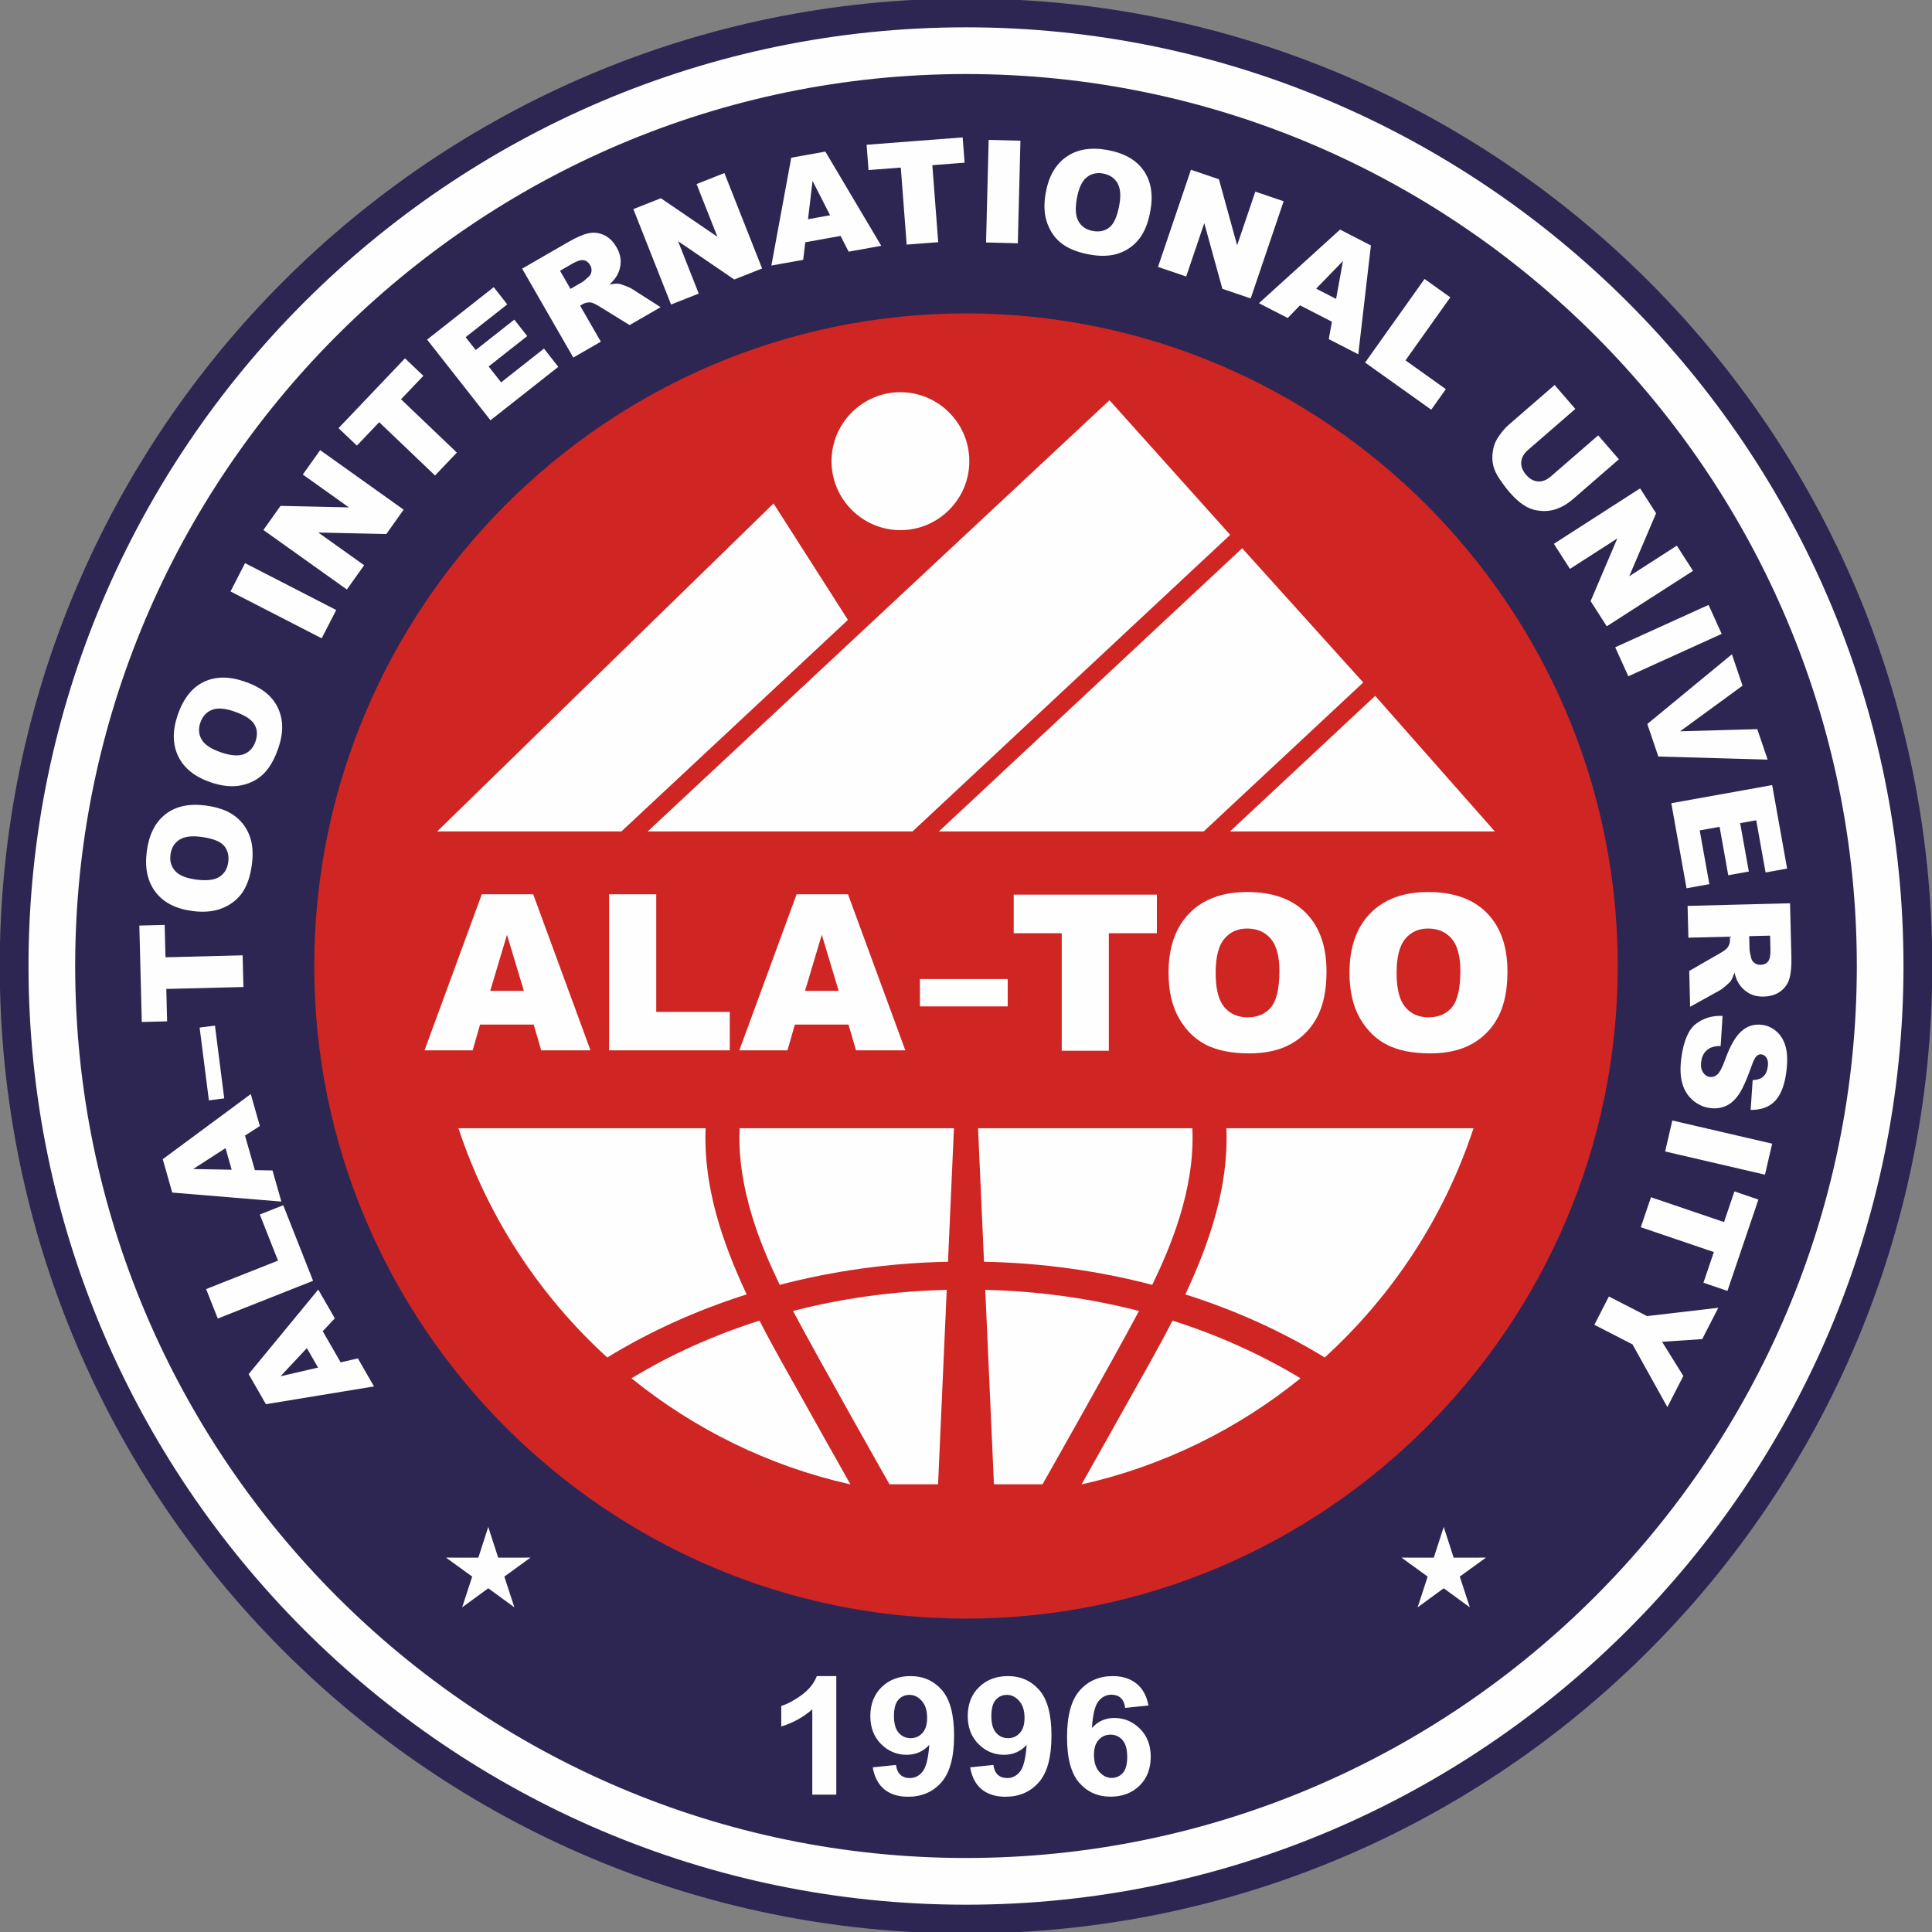 <svg width="100" height="100" viewBox="0 0 100 100" fill="none" xmlns="http://www.w3.org/2000/svg">
<rect x="0" y="0" width="100" height="100" fill="#808080" stroke="none"/>
<g clip-path="url(#clip0_2001_133)">
<mask id="mask0_2001_133" style="mask-type:luminance" maskUnits="userSpaceOnUse" x="-7" y="-30" width="114" height="160">
<path d="M-6.015 -29.323H106.015V129.323H-6.015V-29.323Z" fill="white"/>
</mask>
<g mask="url(#mask0_2001_133)">
<path fill-rule="evenodd" clip-rule="evenodd" d="M50 -0.077C77.621 -0.077 100.013 22.343 100.013 50.001C100.013 77.658 77.621 100.078 50 100.078C22.378 100.078 -0.013 77.658 -0.013 50.001C-0.013 22.343 22.378 -0.077 50 -0.077Z" fill="#2D2652"/>
<path fill-rule="evenodd" clip-rule="evenodd" d="M50 1.414C76.726 1.414 98.524 23.24 98.524 50.001C98.524 76.761 76.726 98.587 50 98.587C23.274 98.587 1.476 76.761 1.476 50.001C1.476 23.24 23.274 1.414 50 1.414Z" fill="#FEFEFE"/>
<path fill-rule="evenodd" clip-rule="evenodd" d="M50 3.832C75.396 3.832 96.109 24.572 96.109 50C96.109 75.429 75.396 96.169 50 96.169C24.604 96.169 3.891 75.429 3.891 50C3.891 24.572 24.604 3.832 50 3.832Z" fill="#2D2652"/>
<path fill-rule="evenodd" clip-rule="evenodd" d="M50 16.222C68.581 16.222 83.735 31.396 83.735 50.001C83.735 68.605 68.581 83.779 50 83.779C31.419 83.779 16.265 68.605 16.265 50.001C16.265 31.396 31.419 16.222 50 16.222Z" fill="#CF2523"/>
<path fill-rule="evenodd" clip-rule="evenodd" d="M43.287 92.891H42.044V88.475C41.589 88.877 41.054 89.173 40.438 89.364V88.3C40.761 88.201 41.114 88.011 41.495 87.733C41.876 87.452 42.137 87.126 42.278 86.754H43.287V92.891ZM45.172 91.478L46.376 91.353C46.407 91.584 46.484 91.754 46.608 91.865C46.731 91.977 46.895 92.032 47.099 92.032C47.355 92.032 47.573 91.921 47.753 91.699C47.934 91.477 48.049 91.016 48.099 90.314C47.786 90.657 47.395 90.828 46.926 90.828C46.416 90.828 45.975 90.641 45.604 90.272C45.234 89.9 45.048 89.418 45.048 88.823C45.048 88.202 45.245 87.703 45.636 87.323C46.026 86.944 46.525 86.754 47.129 86.754C47.788 86.754 48.327 86.994 48.75 87.474C49.171 87.953 49.383 88.742 49.383 89.839C49.383 90.957 49.162 91.763 48.723 92.258C48.283 92.752 47.71 92.999 47.005 92.999C46.497 92.999 46.088 92.873 45.775 92.618C45.462 92.363 45.261 91.983 45.172 91.478ZM47.988 88.918C47.988 88.54 47.896 88.246 47.712 88.039C47.528 87.829 47.313 87.726 47.071 87.726C46.842 87.726 46.65 87.811 46.499 87.982C46.346 88.153 46.271 88.433 46.271 88.823C46.271 89.217 46.354 89.507 46.518 89.691C46.683 89.876 46.89 89.968 47.138 89.968C47.376 89.968 47.579 89.88 47.742 89.702C47.907 89.524 47.988 89.262 47.988 88.918ZM50.214 91.478L51.418 91.353C51.448 91.584 51.525 91.754 51.649 91.865C51.773 91.977 51.936 92.032 52.14 92.032C52.397 92.032 52.614 91.921 52.794 91.699C52.975 91.477 53.09 91.016 53.14 90.314C52.827 90.657 52.436 90.828 51.968 90.828C51.457 90.828 51.016 90.641 50.646 90.272C50.276 89.9 50.09 89.418 50.09 88.823C50.09 88.202 50.286 87.703 50.678 87.323C51.067 86.944 51.566 86.754 52.17 86.754C52.829 86.754 53.368 86.994 53.791 87.474C54.213 87.953 54.424 88.742 54.424 89.839C54.424 90.957 54.203 91.763 53.764 92.258C53.324 92.752 52.752 92.999 52.046 92.999C51.539 92.999 51.129 92.873 50.816 92.618C50.504 92.363 50.303 91.983 50.214 91.478ZM53.03 88.918C53.03 88.54 52.938 88.246 52.753 88.039C52.569 87.829 52.354 87.726 52.113 87.726C51.883 87.726 51.691 87.811 51.54 87.982C51.387 88.153 51.312 88.433 51.312 88.823C51.312 89.217 51.395 89.507 51.56 89.691C51.724 89.876 51.931 89.968 52.179 89.968C52.418 89.968 52.62 89.88 52.783 89.702C52.948 89.524 53.03 89.262 53.03 88.918ZM59.443 88.276L58.239 88.401C58.21 88.168 58.133 87.996 58.009 87.884C57.886 87.772 57.723 87.717 57.526 87.717C57.264 87.717 57.042 87.828 56.859 88.051C56.678 88.273 56.565 88.736 56.517 89.439C56.828 89.095 57.212 88.922 57.672 88.922C58.192 88.922 58.636 89.109 59.006 89.482C59.377 89.853 59.562 90.334 59.562 90.924C59.562 91.549 59.367 92.05 58.978 92.429C58.589 92.806 58.088 92.995 57.477 92.995C56.823 92.995 56.284 92.756 55.862 92.277C55.441 91.797 55.229 91.011 55.229 89.919C55.229 88.799 55.449 87.992 55.888 87.496C56.328 87.001 56.899 86.754 57.601 86.754C58.094 86.754 58.502 86.885 58.825 87.144C59.148 87.404 59.354 87.781 59.443 88.276ZM56.624 90.832C56.624 91.212 56.716 91.507 56.902 91.713C57.088 91.921 57.3 92.025 57.539 92.025C57.77 92.025 57.961 91.939 58.115 91.77C58.269 91.601 58.344 91.322 58.344 90.936C58.344 90.539 58.263 90.247 58.097 90.062C57.932 89.877 57.725 89.785 57.477 89.785C57.239 89.785 57.036 89.873 56.872 90.05C56.706 90.226 56.624 90.488 56.624 90.832Z" fill="#FEFEFE"/>
<path fill-rule="evenodd" clip-rule="evenodd" d="M25.272 79.032L25.786 80.625L27.459 80.622L26.104 81.604L26.624 83.196L25.272 82.209L23.921 83.196L24.441 81.604L23.086 80.622L24.759 80.625L25.272 79.032Z" fill="#FEFEFE"/>
<path fill-rule="evenodd" clip-rule="evenodd" d="M74.727 79.032L75.241 80.625L76.913 80.622L75.558 81.604L76.078 83.196L74.727 82.209L73.376 83.196L73.896 81.604L72.541 80.622L74.213 80.625L74.727 79.032Z" fill="#FEFEFE"/>
<path fill-rule="evenodd" clip-rule="evenodd" d="M52.469 46.308H59.88V48.304H57.393V54.386H54.955V48.304H52.469V46.308ZM27.625 53.032H24.847L24.465 54.365H21.974L24.939 46.287H27.598L30.564 54.365H28.012L27.625 53.032ZM27.114 51.285L26.242 48.381L25.375 51.285H27.114ZM31.527 46.287H33.967V52.376H37.772V54.365H31.527V46.287ZM43.919 53.032H41.142L40.759 54.365H38.268L41.233 46.287H43.892L46.859 54.365H44.307L43.919 53.032ZM43.408 51.285L42.536 48.381L41.669 51.285H43.408ZM47.615 50.675H52.159V52.09H47.615V50.675ZM60.483 50.352C60.483 49.033 60.843 48.007 61.559 47.273C62.278 46.538 63.277 46.171 64.558 46.171C65.871 46.171 66.883 46.532 67.594 47.254C68.304 47.974 68.66 48.986 68.66 50.286C68.66 51.23 68.504 52.005 68.193 52.609C67.883 53.213 67.435 53.683 66.849 54.019C66.26 54.356 65.531 54.523 64.655 54.523C63.766 54.523 63.029 54.379 62.445 54.089C61.862 53.798 61.39 53.339 61.026 52.71C60.665 52.082 60.483 51.296 60.483 50.352ZM62.922 50.363C62.922 51.179 63.07 51.764 63.365 52.122C63.661 52.477 64.065 52.656 64.574 52.656C65.098 52.656 65.504 52.481 65.79 52.133C66.077 51.783 66.222 51.157 66.222 50.254C66.222 49.492 66.071 48.938 65.772 48.586C65.472 48.236 65.067 48.061 64.552 48.061C64.062 48.061 63.666 48.238 63.369 48.595C63.071 48.951 62.922 49.541 62.922 50.363ZM69.849 50.352C69.849 49.033 70.209 48.007 70.925 47.273C71.644 46.538 72.643 46.171 73.923 46.171C75.237 46.171 76.249 46.532 76.96 47.254C77.669 47.974 78.026 48.986 78.026 50.286C78.026 51.23 77.87 52.005 77.559 52.609C77.249 53.213 76.801 53.683 76.215 54.019C75.627 54.356 74.897 54.523 74.021 54.523C73.132 54.523 72.395 54.379 71.811 54.089C71.228 53.798 70.756 53.339 70.392 52.71C70.031 52.082 69.849 51.296 69.849 50.352ZM72.288 50.363C72.288 51.179 72.435 51.764 72.731 52.122C73.027 52.477 73.431 52.656 73.94 52.656C74.464 52.656 74.87 52.481 75.156 52.133C75.443 51.783 75.588 51.157 75.588 50.254C75.588 49.492 75.437 48.938 75.138 48.586C74.838 48.236 74.432 48.061 73.918 48.061C73.427 48.061 73.032 48.238 72.735 48.595C72.437 48.951 72.288 49.541 72.288 50.363Z" fill="#FEFEFE"/>
<path fill-rule="evenodd" clip-rule="evenodd" d="M46.605 20.3C48.57 20.3 50.172 21.904 50.172 23.871C50.172 25.837 48.57 27.441 46.605 27.441C44.642 27.441 43.039 25.837 43.039 23.871C43.039 21.904 44.642 20.3 46.605 20.3ZM43.889 32.086L40.039 26.058L22.627 43.036H32.162L43.889 32.086ZM33.524 43.036H33.524H47.232L63.674 27.683L57.427 20.717L57.366 20.774L33.524 43.036ZM62.303 43.035L70.561 35.325L64.294 28.377L48.594 43.036L62.303 43.035ZM77.373 43.036L71.18 36.018L63.664 43.035L77.373 43.036Z" fill="#FEFEFE"/>
<path fill-rule="evenodd" clip-rule="evenodd" d="M56.013 76.826C60.218 75.878 64.067 73.968 67.314 71.34C65.305 70.123 63.079 69.114 60.689 68.356C59.959 69.782 59.131 71.213 58.357 72.601C57.571 74.011 56.779 75.419 55.984 76.826H56.013ZM43.987 76.826C39.782 75.878 35.933 73.968 32.685 71.34C34.695 70.123 36.921 69.114 39.311 68.356C40.041 69.782 40.869 71.213 41.643 72.601C42.429 74.011 43.221 75.419 44.016 76.826H43.987ZM41.046 67.856C43.56 67.207 46.231 66.827 49.003 66.763L48.554 76.826H46.039C46.039 76.826 42.503 70.59 41.046 67.856ZM31.432 70.263C27.93 67.07 25.244 62.997 23.73 58.397H36.522C36.4 61.416 37.384 64.298 38.647 66.998C36.039 67.823 33.614 68.927 31.432 70.263ZM38.284 58.397H49.376L49.068 65.308C46.031 65.369 43.106 65.784 40.359 66.504C39.463 64.643 38.133 61.59 38.284 58.397ZM58.954 67.856C56.44 67.207 53.769 66.827 50.997 66.763L51.446 76.826H53.961C53.961 76.826 57.497 70.59 58.954 67.856ZM68.568 70.263C72.07 67.07 74.756 62.997 76.269 58.397H63.478C63.6 61.416 62.616 64.298 61.353 66.998C63.961 67.823 66.386 68.927 68.568 70.263ZM61.716 58.397H50.624L50.932 65.308C53.969 65.369 56.894 65.784 59.641 66.504C60.537 64.643 61.867 61.59 61.716 58.397Z" fill="#FEFEFE"/>
<path d="M16.705 68.904L17.632 70.515L18.523 70.31L19.358 71.761L13.764 72.681L12.869 71.124L16.473 66.748L17.33 68.237L16.705 68.904ZM15.883 69.779L14.52 71.235L16.462 70.786L15.883 69.779ZM11.272 68.248L10.669 66.723L14.39 65.25L13.447 62.863L14.66 62.383L16.205 66.294L11.272 68.248ZM12.682 58.778L13.191 60.566L14.105 60.583L14.564 62.194L8.915 61.727L8.424 60L12.98 56.629L13.45 58.282L12.682 58.778ZM11.673 59.427L9.999 60.508L11.992 60.545L11.673 59.427ZM10.812 56.955L10.332 53.187L11.126 53.086L11.606 56.853L10.812 56.955ZM7.339 52.898L7.212 47.907L8.523 47.873L8.566 49.55L12.558 49.448L12.6 51.087L8.608 51.188L8.65 52.864L7.339 52.898ZM9.971 47.156C9.112 47.046 8.474 46.722 8.057 46.181C7.64 45.64 7.486 44.943 7.595 44.087C7.707 43.21 8.028 42.564 8.558 42.15C9.089 41.735 9.778 41.582 10.624 41.691C11.239 41.769 11.729 41.937 12.096 42.194C12.463 42.452 12.731 42.791 12.9 43.211C13.069 43.631 13.116 44.133 13.041 44.718C12.966 45.312 12.809 45.791 12.57 46.157C12.331 46.522 11.992 46.8 11.552 46.989C11.113 47.179 10.586 47.235 9.971 47.156ZM10.182 45.531C10.712 45.598 11.107 45.548 11.364 45.38C11.621 45.211 11.771 44.956 11.815 44.615C11.86 44.265 11.78 43.978 11.578 43.758C11.375 43.537 10.98 43.389 10.391 43.314C9.896 43.25 9.522 43.305 9.269 43.475C9.014 43.647 8.866 43.904 8.822 44.247C8.78 44.576 8.863 44.856 9.069 45.084C9.275 45.314 9.647 45.462 10.182 45.531ZM10.914 40.495C10.094 40.217 9.533 39.772 9.232 39.159C8.93 38.545 8.918 37.831 9.195 37.014C9.479 36.177 9.922 35.608 10.524 35.307C11.126 35.007 11.832 34.995 12.64 35.27C13.227 35.469 13.674 35.731 13.982 36.056C14.291 36.382 14.486 36.768 14.568 37.212C14.651 37.658 14.597 38.16 14.407 38.718C14.215 39.285 13.966 39.724 13.66 40.035C13.352 40.344 12.965 40.549 12.496 40.647C12.028 40.745 11.501 40.695 10.914 40.495ZM11.443 38.944C11.95 39.117 12.347 39.146 12.632 39.032C12.917 38.918 13.115 38.698 13.226 38.373C13.339 38.039 13.318 37.742 13.164 37.486C13.009 37.228 12.651 37.005 12.089 36.814C11.617 36.653 11.239 36.632 10.957 36.748C10.673 36.866 10.477 37.088 10.366 37.416C10.259 37.73 10.285 38.02 10.441 38.285C10.598 38.551 10.933 38.77 11.443 38.944ZM11.932 30.613L12.683 29.148L17.402 31.574L16.651 33.039L11.932 30.613ZM13.633 27.432L14.52 26.184L18.06 26.263L15.674 24.562L16.572 23.299L20.893 26.38L19.995 27.643L16.475 27.564L18.848 29.256L17.954 30.513L13.633 27.432ZM17.523 22.16L20.963 18.547L21.913 19.453L20.757 20.666L23.647 23.426L22.517 24.612L19.627 21.853L18.472 23.066L17.523 22.16ZM22.107 17.578L25.555 14.863L26.255 15.755L24.101 17.452L24.623 18.117L26.62 16.544L27.289 17.395L25.292 18.968L25.938 19.79L28.156 18.043L28.898 18.987L25.387 21.753L22.107 17.578ZM29.674 18.507L27.026 13.905L29.392 12.54C29.831 12.286 30.188 12.13 30.463 12.073C30.738 12.014 31.007 12.046 31.266 12.168C31.526 12.29 31.74 12.499 31.909 12.793C32.056 13.048 32.128 13.3 32.126 13.548C32.125 13.797 32.062 14.033 31.936 14.259C31.858 14.402 31.726 14.559 31.543 14.729C31.744 14.688 31.899 14.673 32.009 14.685C32.082 14.693 32.205 14.731 32.375 14.797C32.545 14.863 32.666 14.92 32.738 14.969L34.193 15.9L32.588 16.826L31.022 15.86C30.821 15.733 30.668 15.665 30.561 15.653C30.418 15.642 30.281 15.674 30.151 15.749L30.026 15.821L31.099 17.685L29.674 18.507ZM29.527 14.953L30.127 14.607C30.191 14.57 30.305 14.476 30.467 14.326C30.551 14.254 30.6 14.161 30.614 14.049C30.629 13.936 30.608 13.83 30.55 13.729C30.464 13.581 30.351 13.493 30.212 13.468C30.071 13.442 29.872 13.504 29.612 13.654L28.987 14.015L29.527 14.953ZM32.783 10.824L34.206 10.26L37.133 12.255L36.055 9.528L37.495 8.957L39.446 13.896L38.007 14.467L35.096 12.483L36.167 15.195L34.734 15.763L32.783 10.824ZM43.509 12.212L41.681 12.541L41.573 13.449L39.926 13.745L40.955 8.164L42.721 7.847L45.614 12.723L43.925 13.027L43.509 12.212ZM42.965 11.142L42.058 9.365L41.823 11.347L42.965 11.142ZM44.855 7.493L49.827 7.112L49.927 8.421L48.257 8.549L48.562 12.536L46.929 12.661L46.625 8.674L44.955 8.802L44.855 7.493ZM51.173 7.241L52.817 7.283L52.682 12.592L51.038 12.55L51.173 7.241ZM54.126 9.982C54.279 9.129 54.635 8.507 55.195 8.118C55.756 7.728 56.459 7.609 57.308 7.762C58.177 7.918 58.805 8.272 59.191 8.822C59.578 9.374 59.695 10.071 59.544 10.912C59.435 11.523 59.243 12.005 58.968 12.358C58.693 12.712 58.34 12.963 57.914 13.111C57.486 13.259 56.983 13.28 56.403 13.176C55.815 13.07 55.344 12.889 54.991 12.632C54.639 12.375 54.379 12.021 54.213 11.572C54.046 11.124 54.017 10.593 54.126 9.982ZM55.737 10.276C55.643 10.803 55.673 11.2 55.828 11.465C55.983 11.73 56.23 11.894 56.568 11.955C56.914 12.017 57.204 11.952 57.434 11.761C57.666 11.569 57.833 11.182 57.938 10.597C58.026 10.105 57.99 9.728 57.833 9.466C57.674 9.203 57.426 9.041 57.086 8.98C56.76 8.922 56.477 8.99 56.239 9.185C55.999 9.379 55.832 9.744 55.737 10.276ZM61.643 8.786L63.092 9.278L64.033 12.696L64.975 9.919L66.441 10.417L64.736 15.447L63.27 14.948L62.333 11.55L61.397 14.311L59.938 13.815L61.643 8.786ZM68.941 16.653L67.288 15.803L66.652 16.46L65.163 15.695L69.362 11.883L70.958 12.704L70.304 18.338L68.777 17.553L68.941 16.653ZM69.156 15.471L69.512 13.508L68.124 14.941L69.156 15.471ZM73.735 14.439L75.068 15.39L72.748 18.653L74.836 20.142L74.08 21.205L70.658 18.766L73.735 14.439ZM82.722 22.534L83.794 23.773L81.406 25.845C81.17 26.049 80.914 26.207 80.64 26.315C80.365 26.424 80.081 26.468 79.787 26.447C79.492 26.426 79.239 26.356 79.025 26.239C78.728 26.075 78.433 25.824 78.14 25.486C77.971 25.291 77.801 25.066 77.629 24.812C77.456 24.558 77.342 24.317 77.289 24.092C77.237 23.866 77.228 23.625 77.267 23.367C77.304 23.108 77.382 22.887 77.5 22.702C77.688 22.404 77.881 22.17 78.078 21.999L80.466 19.927L81.538 21.166L79.093 23.287C78.875 23.477 78.757 23.686 78.739 23.912C78.721 24.141 78.805 24.362 78.991 24.577C79.174 24.789 79.379 24.904 79.606 24.92C79.831 24.936 80.055 24.848 80.277 24.655L82.722 22.534ZM84.892 25.278L85.719 26.567L84.329 29.827L86.793 28.243L87.63 29.547L83.166 32.417L82.33 31.113L83.712 27.87L81.261 29.446L80.428 28.148L84.892 25.278ZM88.435 31.31L89.114 32.81L84.282 35.003L83.603 33.503L88.435 31.31ZM89.643 33.866L90.194 35.49L86.963 37.852L90.957 37.74L91.492 39.317L85.835 39.158L85.265 37.474L89.643 33.866ZM91.727 40.636L92.501 44.958L91.386 45.159L90.902 42.457L90.07 42.606L90.519 45.111L89.454 45.302L89.006 42.798L87.977 42.982L88.476 45.764L87.295 45.977L86.506 41.574L91.727 40.636ZM87.349 46.889L92.652 46.754L92.721 49.488C92.734 49.995 92.701 50.384 92.62 50.653C92.54 50.923 92.384 51.144 92.154 51.314C91.922 51.485 91.636 51.573 91.298 51.582C91.004 51.59 90.749 51.533 90.532 51.413C90.314 51.293 90.137 51.124 89.998 50.907C89.91 50.769 89.835 50.578 89.773 50.336C89.713 50.533 89.652 50.677 89.589 50.767C89.547 50.828 89.456 50.918 89.317 51.036C89.178 51.154 89.07 51.233 88.993 51.273L87.481 52.11L87.434 50.256L89.029 49.338C89.236 49.222 89.369 49.119 89.43 49.031C89.509 48.91 89.546 48.775 89.542 48.625L89.538 48.481L87.391 48.535L87.349 46.889ZM90.538 48.455L90.556 49.148C90.558 49.223 90.586 49.368 90.64 49.582C90.663 49.69 90.721 49.778 90.813 49.843C90.905 49.91 91.008 49.942 91.125 49.939C91.296 49.935 91.427 49.877 91.515 49.766C91.605 49.655 91.645 49.45 91.638 49.15L91.62 48.428L90.538 48.455ZM89.161 52.582L89.061 54.14C88.807 54.141 88.607 54.185 88.464 54.272C88.231 54.413 88.094 54.638 88.054 54.95C88.024 55.181 88.055 55.367 88.148 55.506C88.241 55.647 88.359 55.725 88.503 55.744C88.639 55.761 88.769 55.718 88.892 55.613C89.015 55.508 89.15 55.243 89.303 54.82C89.553 54.127 89.831 53.646 90.135 53.376C90.439 53.103 90.797 52.993 91.208 53.046C91.478 53.08 91.722 53.191 91.942 53.379C92.164 53.567 92.322 53.827 92.419 54.159C92.516 54.492 92.53 54.932 92.46 55.481C92.374 56.154 92.184 56.651 91.888 56.972C91.593 57.293 91.168 57.452 90.613 57.45L90.718 55.907C90.961 55.897 91.147 55.834 91.271 55.717C91.397 55.6 91.473 55.427 91.503 55.197C91.527 55.009 91.505 54.86 91.437 54.754C91.37 54.648 91.278 54.588 91.163 54.573C91.079 54.563 91 54.592 90.922 54.661C90.843 54.727 90.757 54.9 90.66 55.179C90.416 55.871 90.195 56.36 90 56.647C89.804 56.934 89.581 57.134 89.331 57.244C89.082 57.355 88.813 57.391 88.525 57.354C88.188 57.311 87.889 57.178 87.627 56.956C87.367 56.732 87.183 56.444 87.079 56.089C86.975 55.735 86.956 55.304 87.021 54.794C87.135 53.899 87.387 53.3 87.775 52.999C88.163 52.699 88.625 52.56 89.161 52.582ZM91.727 59.196L91.355 60.801L86.187 59.601L86.559 57.997L91.727 59.196ZM91.015 62.089L89.412 66.816L88.17 66.394L88.709 64.807L84.927 63.521L85.454 61.969L89.235 63.254L89.773 61.667L91.015 62.089ZM88.938 67.69L88.107 69.311L86.029 69.451L87.129 71.219L86.303 72.831L84.5 69.587L82.524 68.571L83.275 67.106L85.251 68.121L88.938 67.69Z" fill="#FEFEFE"/>
</g>
</g>
<defs>
<clipPath id="clip0_2001_133">
<rect width="100" height="100" fill="white"/>
</clipPath>
</defs>
</svg>
